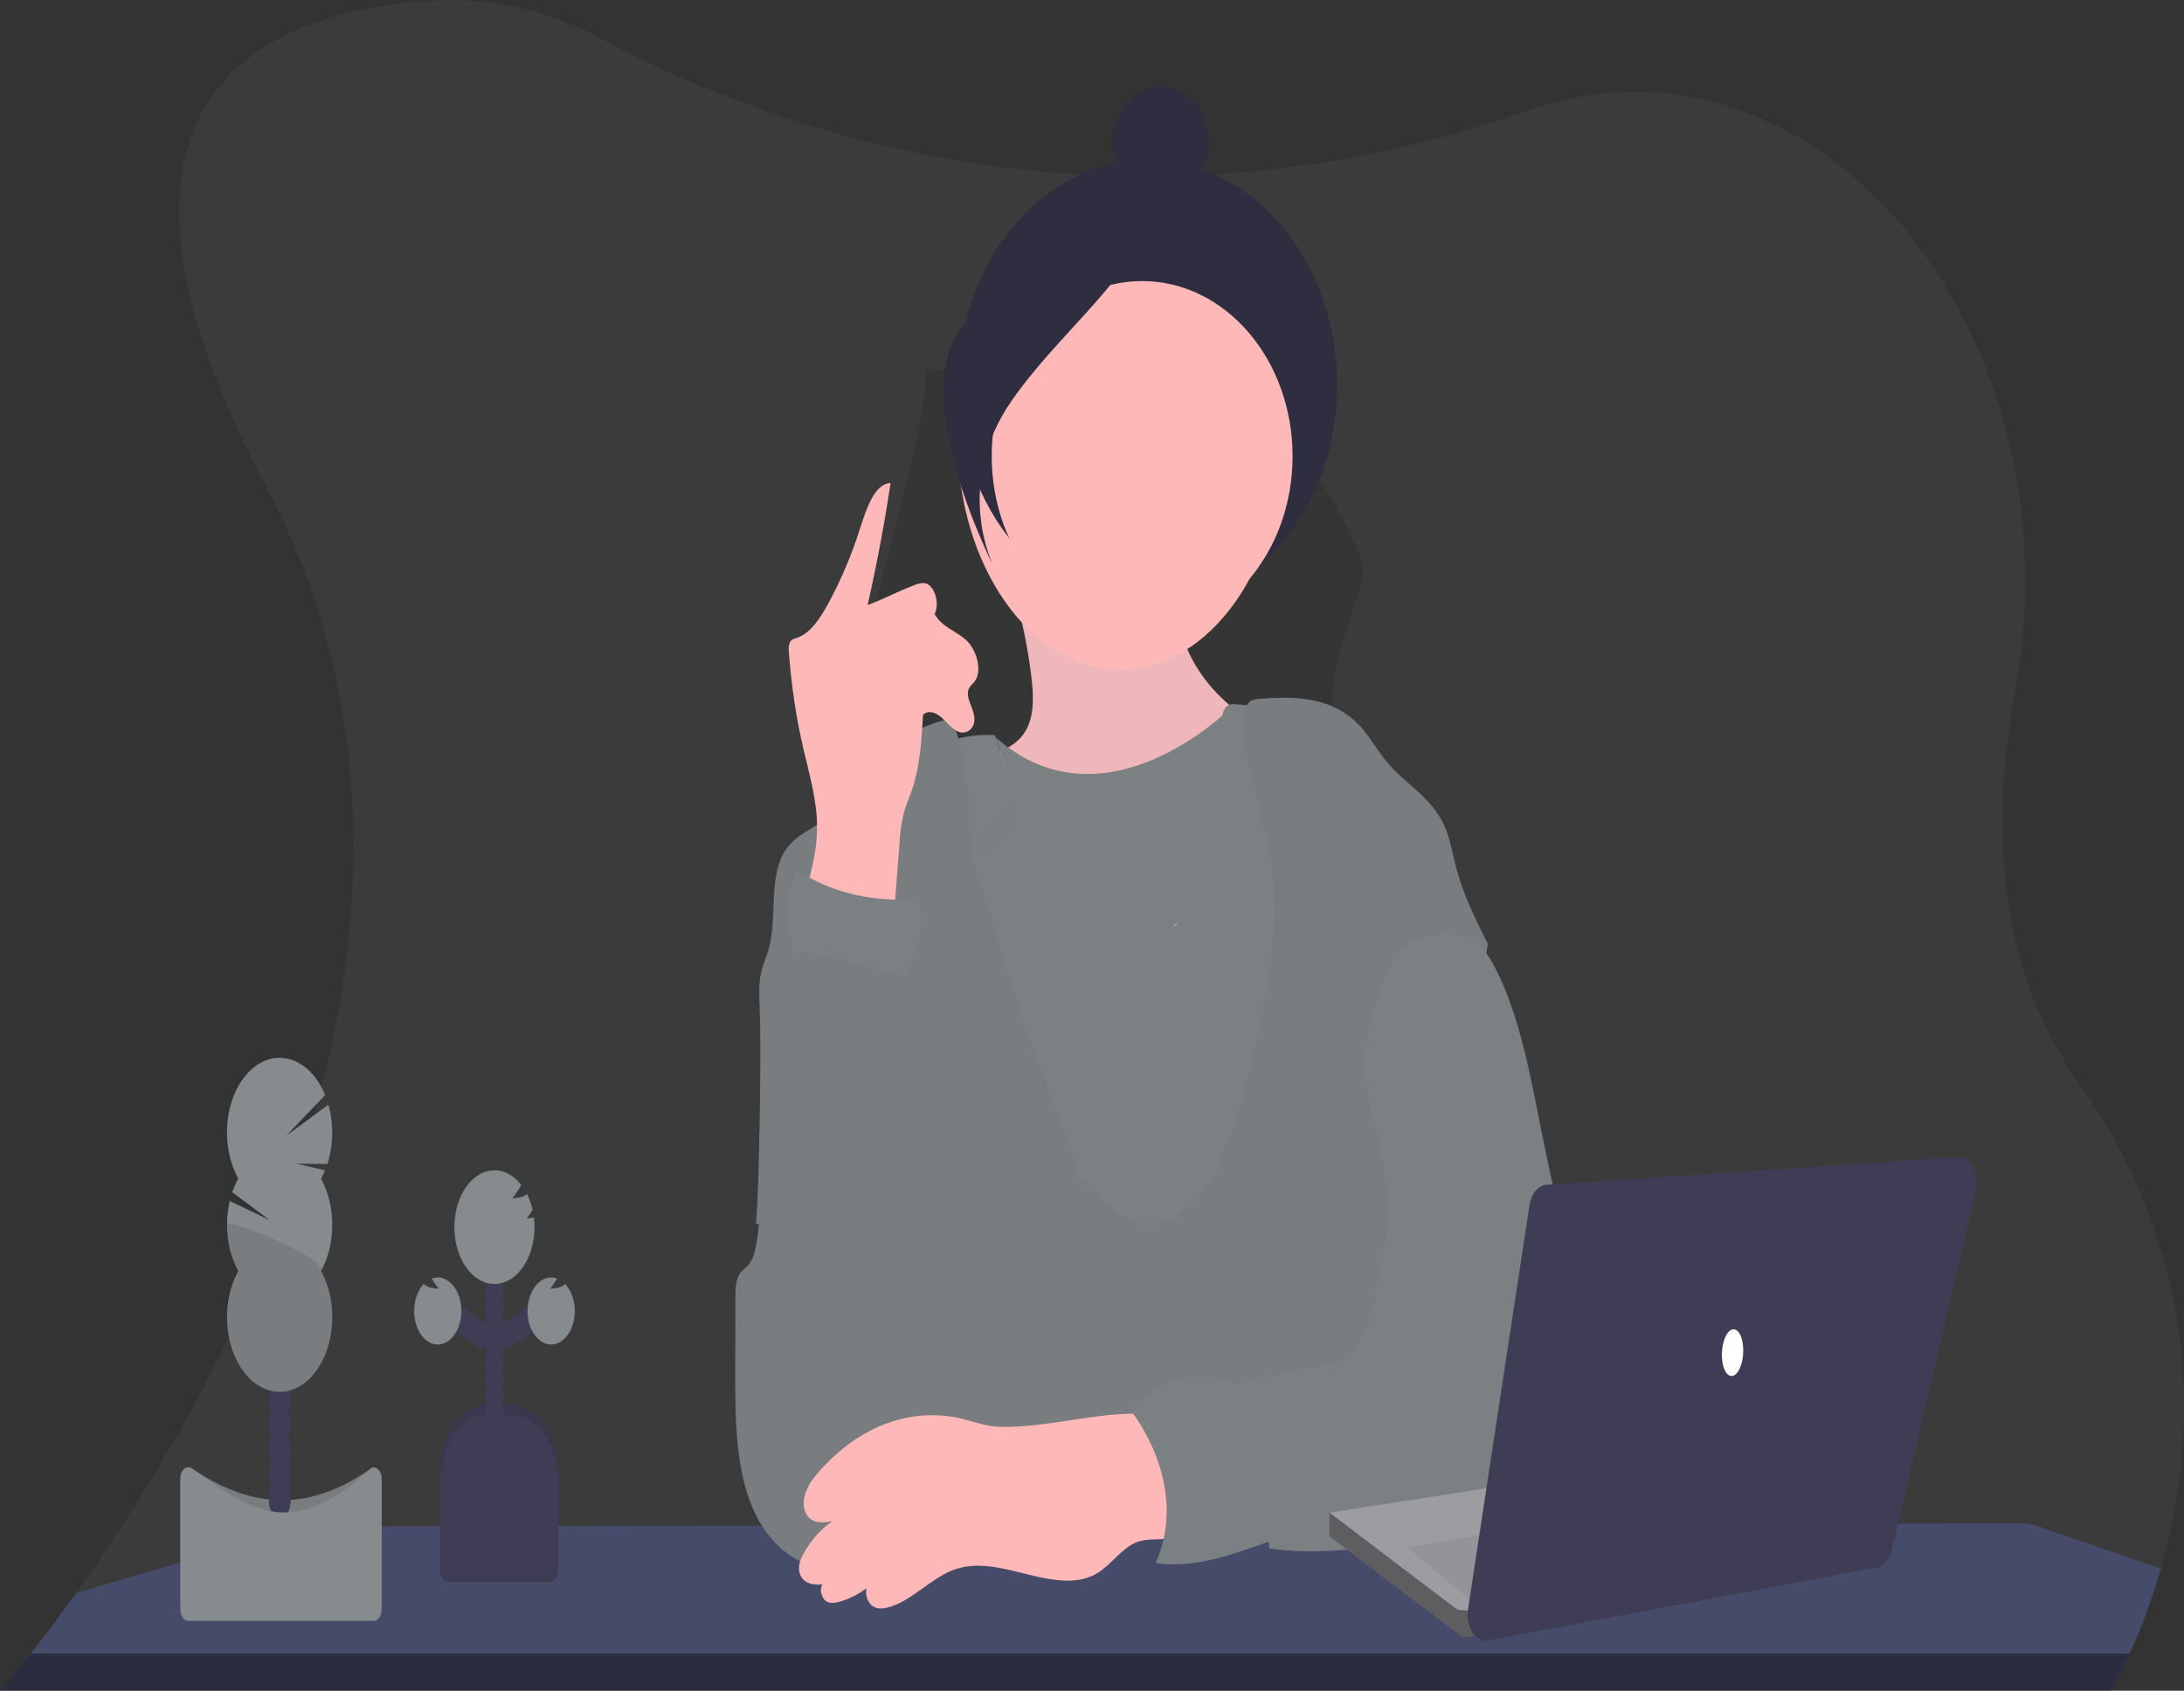 <svg width="474" height="367" viewBox="0 0 474 367" fill="none" xmlns="http://www.w3.org/2000/svg">
<rect x="0" y="0" width="474" height="367" fill="#333333" stroke="none"/>
<g clip-path="url(#clip0)">
<path opacity="0.1" d="M468.976 340.501C467.136 346.943 464.871 353.123 462.212 358.96C460.964 361.743 459.596 364.413 458.115 366.955C458.102 366.981 458.086 367.004 458.069 367.025H0L0.062 366.955C0.474 366.499 2.893 363.72 6.657 358.96C9.356 355.55 12.744 351.116 16.549 345.782C47.664 302.356 107.433 199.565 57.655 105.401C11.38 17.863 61.204 1.978 94.07 0.124C106.698 -0.578 119.296 2.345 131.108 8.716C146.293 16.904 174.045 29.456 210.2 35.211C211.388 35.398 212.583 35.585 213.795 35.755C232.937 38.52 252.208 39.017 271.408 37.24C271.973 37.193 272.542 37.135 273.115 37.076C292.109 35.184 310.958 31.046 329.467 24.706C330.667 24.291 331.849 23.899 333.028 23.507C394.702 3.259 451.557 72.268 437.341 150.255C432.086 179.1 433.422 209.847 450.943 234.722C479.63 275.323 476.156 315.311 468.976 340.501Z" fill="#868B8E"/>
<path d="M468.976 340.5C467.136 346.941 464.871 353.121 462.212 358.958C460.964 361.741 459.596 364.411 458.115 366.953H0.062C0.474 366.497 2.893 363.719 6.657 358.958C9.356 355.548 12.744 351.115 16.549 345.781L64.827 331.627C65.451 331.444 66.086 331.352 66.723 331.352L118.191 331.247H118.244L143.737 331.2H143.795L165.311 331.165H179.395H193.821L252.935 331.048H253.029H257.609H265.654H275.699H278.37L288.522 330.884H291.877L321.405 330.826H330.835H335.369L369.477 330.761H379.633L411.939 330.697L439.208 330.65C439.968 330.651 440.725 330.779 441.463 331.031L468.976 340.5Z" fill="#454B69"/>
<path opacity="0.4" d="M6.657 358.958H462.212C460.964 361.741 459.596 364.411 458.115 366.953H0.062C0.466 366.468 2.885 363.69 6.657 358.958Z" fill="black"/>
<path opacity="0.1" d="M301.299 175.59V177.315L259.933 188.591C247.918 191.867 235.731 195.159 223.526 193.902C214.685 192.989 206.425 189.27 197.93 186.006C193.128 184.158 188.038 183.421 186.41 175.794C184.163 165.267 187.819 149.68 188.681 139.012C189.505 128.543 202.196 90.321 200.729 79.975L276.569 84.654C277.08 90.368 297.124 119.05 295.875 124.53C293.245 136.093 286.807 147.791 290.104 159.003C292.207 166.132 297.565 169.94 301.299 175.59Z" fill="black"/>
<path d="M223.81 146.65C224.26 150.271 224.499 154.254 223.196 157.412C221.461 161.646 217.677 162.997 214.293 163.957L202.546 167.29C201.747 167.518 200.898 167.776 200.3 168.554C199.595 169.449 199.356 170.864 199.253 172.197C198.779 178.233 200.283 184.181 201.656 189.931C204.43 201.575 206.759 213.466 210.266 224.701C213.774 235.937 218.588 246.663 225.459 254.173C232.33 261.683 241.423 265.683 249.835 262.747C257.163 260.191 263.173 252.851 268.354 245.066C272.628 238.633 276.626 231.614 278.7 223.268C280.13 217.537 280.596 211.43 281.045 205.383C281.74 196.111 282.435 186.839 283.13 177.566C283.456 173.215 283.67 168.32 281.68 164.98C280.806 163.512 279.619 162.535 278.407 161.629C273.898 158.231 269.149 155.423 264.954 151.329C260.758 147.235 257.036 141.597 255.762 134.602C255 130.403 255.136 125.829 253.837 121.916C252.386 117.53 249.303 114.558 246.006 113.254C242.708 111.95 239.23 112.125 235.833 112.669C232.437 113.213 219.346 114.605 217.941 120.039C217.187 122.963 220.315 129.239 221.057 132.116C222.278 136.835 223.2 141.699 223.81 146.65Z" fill="#EFB7B9"/>
<path d="M252.082 210.249L258.969 189.556C262.196 179.859 265.494 169.671 265.152 158.962C265.086 156.833 265.069 154.172 266.388 153.207C266.961 152.875 267.585 152.762 268.198 152.879C275.448 153.405 282.604 155.459 289.429 158.974C290.752 159.652 292.108 160.436 293.035 161.933C293.963 163.43 294.338 165.442 294.655 167.372C295.736 173.898 296.525 180.514 297.017 187.182C298.253 203.687 297.639 220.338 297.017 236.896L295.187 287.446C295.197 288.163 295.094 288.874 294.886 289.528C294.432 290.698 293.41 291.09 292.491 291.312C288.951 292.172 285.332 291.996 281.746 291.803C256.521 290.446 231.164 288.364 206.104 292.704C206.216 287.444 206.157 282.18 205.926 276.912C204.933 254.167 200.778 231.977 196.698 209.939C194.32 197.072 192.015 183.035 195.845 170.911C196.408 168.996 197.217 167.247 198.231 165.752C199.859 163.489 202.081 162.296 204.282 161.442C208.078 159.976 212.011 159.345 215.942 159.57L241.93 239.855C243.117 243.528 244.094 247.394 245.277 251.02C246.34 244.756 245.062 237.416 246.34 230.626C247.717 223.578 249.885 216.835 252.082 210.249Z" fill="#7B8083"/>
<path d="M249.365 265.49C254.014 265.905 258.532 262.525 261.73 257.746C264.929 252.968 267.039 246.909 268.824 240.785C271.389 232.056 273.429 223.035 274.92 213.817C276.156 205.979 277.034 197.867 276.181 189.925C275.002 178.958 270.629 168.992 269.883 157.95C269.755 156.02 269.838 153.762 270.93 152.598C271.606 151.879 272.496 151.78 273.337 151.709C281.111 151.054 289.651 151.177 295.673 158.178C297.507 160.307 298.995 162.968 300.788 165.161C305.058 170.425 311.092 173.104 313.833 180.093C314.789 182.526 315.247 185.281 315.915 187.901C317.489 194.101 320.214 199.552 322.922 204.915C320.296 220.636 317.279 236.369 314.653 252.091C313.116 261.314 311.566 270.572 309.151 279.404C307.568 285.194 305.577 291.101 306.064 297.301C306.257 299.74 306.83 302.074 307.329 304.425C309.077 312.677 309.897 321.269 309.757 329.884L192.147 330.294C197.782 318.83 199.434 304.77 198.861 290.821C198.585 284.136 197.522 277.41 195.152 271.625C191.418 262.56 184.848 256.653 178.372 251.593C173.838 248.084 168.971 267.829 164.07 265.566C164.861 257.623 165.224 226.965 164.894 218.969C164.787 216.349 164.622 213.659 165.191 211.156C165.578 209.442 166.291 207.91 166.774 206.243C168.707 199.569 166.864 191.036 169.989 185.357C172.148 181.409 175.936 180.286 179.015 177.853C182.177 175.35 184.621 171.419 187.374 168.062C192.777 161.553 199.378 157.37 206.4 156.008C208.449 160.593 209.694 165.807 210.031 171.215C210.242 174.613 210.089 178.058 210.423 181.438C210.88 186.018 212.216 190.317 213.539 194.551C219.05 212.208 224.581 229.918 231.563 246.499C233.538 251.178 235.685 255.857 238.546 259.501C241.406 263.145 245.524 265.747 249.365 265.49Z" fill="#868B8E"/>
<path opacity="0.1" d="M249.365 265.49C254.014 265.905 258.532 262.525 261.73 257.746C264.929 252.968 267.039 246.909 268.824 240.785C271.389 232.056 273.429 223.035 274.92 213.817C276.156 205.979 277.034 197.867 276.181 189.925C275.002 178.958 270.629 168.992 269.883 157.95C269.755 156.02 269.838 153.762 270.93 152.598C271.606 151.879 272.496 151.78 273.337 151.709C281.111 151.054 289.651 151.177 295.673 158.178C297.507 160.307 298.995 162.968 300.788 165.161C305.058 170.425 311.092 173.104 313.833 180.093C314.789 182.526 315.247 185.281 315.915 187.901C317.489 194.101 320.214 199.552 322.922 204.915C320.296 220.636 317.279 236.369 314.653 252.091C313.116 261.314 311.566 270.572 309.151 279.404C307.568 285.194 305.577 291.101 306.064 297.301C306.257 299.74 306.83 302.074 307.329 304.425C309.077 312.677 309.897 321.269 309.757 329.884L192.147 330.294C197.782 318.83 199.434 304.77 198.861 290.821C198.585 284.136 197.522 277.41 195.152 271.625C191.418 262.56 184.848 256.653 178.372 251.593C173.838 248.084 168.971 267.829 164.07 265.566C164.861 257.623 165.224 226.965 164.894 218.969C164.787 216.349 164.622 213.659 165.191 211.156C165.578 209.442 166.291 207.91 166.774 206.243C168.707 199.569 166.864 191.036 169.989 185.357C172.148 181.409 175.936 180.286 179.015 177.853C182.177 175.35 184.621 171.419 187.374 168.062C192.777 161.553 199.378 157.37 206.4 156.008C208.449 160.593 209.694 165.807 210.031 171.215C210.242 174.613 210.089 178.058 210.423 181.438C210.88 186.018 212.216 190.317 213.539 194.551C219.05 212.208 224.581 229.918 231.563 246.499C233.538 251.178 235.685 255.857 238.546 259.501C241.406 263.145 245.524 265.747 249.365 265.49Z" fill="black"/>
<path d="M243.145 145.323C262.659 145.323 278.477 122.876 278.477 95.188C278.477 67.499 262.659 45.053 243.145 45.053C223.632 45.053 207.814 67.499 207.814 95.188C207.814 122.876 223.632 145.323 243.145 145.323Z" fill="#FFB8B8"/>
<g opacity="0.1">
<path opacity="0.1" d="M200.638 149.785C200.654 148.136 200.654 146.471 200.638 144.79C200.514 129.683 200.382 114.436 197.967 99.72C197.428 96.857 197.006 93.951 196.706 91.017C196.621 92.025 196.584 93.039 196.595 94.053C196.644 97.761 197.374 101.37 197.967 104.984C200.37 119.612 200.518 134.766 200.638 149.785Z" fill="black"/>
<path opacity="0.1" d="M286.824 110.137C287.365 106.72 287.545 103.207 287.359 99.715C287.279 101.452 287.099 103.177 286.824 104.873C285.777 111.307 283.316 117.103 282.401 123.554C282.007 126.399 281.896 129.309 282.071 132.198C282.137 131.064 282.247 129.935 282.401 128.818C283.316 122.367 285.777 116.547 286.824 110.137Z" fill="black"/>
<path opacity="0.1" d="M273.008 95.942C273.209 95.111 273.317 94.241 273.329 93.363C273.329 91.134 272.604 89.046 271.882 87.07C267.472 74.951 261.99 61.99 252.807 57.885C250.293 56.762 247.511 56.305 245.462 53.948C244.935 53.304 244.504 52.517 244.194 51.633C243.884 50.749 243.701 49.787 243.657 48.801C239.189 60.441 231.514 69.342 223.196 75.594C219.899 78.08 216.325 80.367 214.075 84.601C211.961 88.579 211.346 93.755 211.713 98.761C211.921 95.548 212.737 92.474 214.075 89.865C216.325 85.631 219.895 83.344 223.196 80.858C231.514 74.606 239.189 65.704 243.657 54.065C243.701 55.051 243.884 56.013 244.194 56.897C244.504 57.781 244.935 58.568 245.462 59.212C247.523 61.552 250.293 62.026 252.807 63.148C261.974 67.243 267.472 80.215 271.882 92.333C272.329 93.488 272.706 94.696 273.008 95.942Z" fill="black"/>
<path opacity="0.1" d="M275.435 157.628C271.478 152.364 269.298 144.995 267.641 137.673C266.647 133.559 265.983 129.3 265.663 124.975C265.279 130.982 266.33 137.129 267.641 142.936C269.29 150.259 271.478 157.64 275.435 162.892C279.392 168.144 285.529 170.753 290.397 167.361C289.812 165.939 289.231 164.495 288.654 163.038C284.132 164.846 278.939 162.272 275.435 157.628Z" fill="black"/>
<path opacity="0.1" d="M224.606 156.733C223.81 165.758 219.919 176.677 213.584 180.245C209.186 182.719 202.925 179.877 198.148 178.303C197.737 179.945 197.267 181.556 196.739 183.129C201.635 184.509 208.737 188.235 213.584 185.509C219.919 181.941 223.81 171.022 224.606 161.997C224.77 159.739 224.8 157.466 224.697 155.201C224.672 155.71 224.635 156.225 224.606 156.733Z" fill="black"/>
</g>
<path d="M274.549 301.746C268.181 300.313 261.718 297.547 255.404 299.407C251.743 300.483 248.397 303.068 245.355 306.191C247.028 308.092 248.982 309.788 250.045 312.432C250.705 314.261 251.201 316.2 251.521 318.204C252.189 321.714 252.86 325.293 252.963 328.943C253.067 332.592 252.551 336.394 251.018 339.336C259.047 340.459 266.829 337.651 274.66 334.908C275.556 334.685 276.408 334.197 277.162 333.475C278.399 332.095 278.761 329.639 278.77 327.398C278.77 323.398 277.978 319.497 277.175 315.66C276.218 311.057 275.509 306.32 274.549 301.746Z" fill="#7B8083"/>
<path d="M317.547 203.096C320.708 203.681 323.161 207.301 324.966 211.021C330.032 221.373 332.216 233.925 334.648 246.049C337.671 261.127 341.225 275.967 345.311 290.569C346.191 293.941 347.26 297.208 348.509 300.337C349.528 302.752 350.764 305.074 351.213 307.817C352.301 314.449 348.448 320.684 344.429 324.381C342.287 326.429 339.948 328.029 337.484 329.13C335.085 330.147 332.583 330.533 330.098 330.919L307.218 334.429C296.687 336.055 286.061 337.68 275.526 336.113C274.862 332.838 276.165 330.522 276.07 327.112C276.004 324.673 275.246 322.404 274.57 320.158C273.323 316.158 272.5 311.919 272.125 307.577C272.006 305.981 271.965 304.343 271.536 302.857C271.107 301.372 270.188 300.038 269.063 299.933C275.246 299.062 279.94 297.406 286.123 296.529C288.419 296.202 290.805 295.833 292.763 294.102C295.191 291.955 296.551 288.084 297.631 284.329C300.306 275.029 302.029 264.782 300.623 254.933C299.469 246.856 296.25 239.335 296.266 231.094C296.266 226.187 297.445 221.432 298.838 216.94C300.314 212.191 302.239 207.336 305.479 204.927C308.718 202.517 313.891 202.394 317.547 203.096Z" fill="#868B8E"/>
<path opacity="0.08" d="M317.547 203.096C320.708 203.681 323.161 207.301 324.966 211.021C330.032 221.373 332.216 233.925 334.648 246.049C337.671 261.127 341.225 275.967 345.311 290.569C346.191 293.941 347.26 297.208 348.509 300.337C349.528 302.752 350.764 305.074 351.213 307.817C352.301 314.449 348.448 320.684 344.429 324.381C342.287 326.429 339.948 328.029 337.484 329.13C335.085 330.147 332.583 330.533 330.098 330.919L307.218 334.429C296.687 336.055 286.061 337.68 275.526 336.113C274.862 332.838 276.165 330.522 276.07 327.112C276.004 324.673 275.246 322.404 274.57 320.158C273.323 316.158 272.5 311.919 272.125 307.577C272.006 305.981 271.965 304.343 271.536 302.857C271.107 301.372 270.188 300.038 269.063 299.933C275.246 299.062 279.94 297.406 286.123 296.529C288.419 296.202 290.805 295.833 292.763 294.102C295.191 291.955 296.551 288.084 297.631 284.329C300.306 275.029 302.029 264.782 300.623 254.933C299.469 246.856 296.25 239.335 296.266 231.094C296.266 226.187 297.445 221.432 298.838 216.94C300.314 212.191 302.239 207.336 305.479 204.927C308.718 202.517 313.891 202.394 317.547 203.096Z" fill="black"/>
<path d="M174.271 195.499C175.768 190.457 177.288 185.252 177.33 179.783C177.375 173.87 175.681 168.255 174.387 162.641C172.786 155.771 171.721 148.673 171.209 141.474C171.103 140.785 171.176 140.064 171.415 139.445C171.757 138.76 172.417 138.62 172.998 138.439C175.85 137.515 178.006 134.245 179.786 130.952C182.549 125.867 184.881 120.339 186.735 114.482C188.1 110.172 189.946 104.914 193.277 104.873C191.936 113.809 190.274 122.643 188.298 131.338C191.78 130.075 195.09 128.239 198.573 126.975C199.255 126.67 199.969 126.535 200.683 126.578C202.769 126.888 204.047 130.894 202.835 133.321C204.537 136.152 207.369 136.912 209.595 138.854C211.82 140.796 213.42 145.603 211.441 148.042C211.054 148.516 210.563 148.849 210.283 149.458C209.327 151.552 211.668 153.955 211.474 156.435C211.318 158.465 209.483 159.412 208.094 158.874C206.705 158.336 205.621 156.862 204.385 155.78C203.148 154.698 201.533 154.026 200.333 155.148C200.012 160.652 199.665 166.261 197.988 171.273C197.374 173.104 196.586 174.818 196.092 176.718C195.619 178.791 195.325 180.938 195.218 183.111L193.722 202.523C186.583 204.552 180.182 201.517 174.271 195.499Z" fill="#FFB8B8"/>
<path d="M172.528 212.898L171.213 200.271C171.087 199.243 171.017 198.203 171.003 197.16C171.003 194.235 171.909 191.445 172.787 188.784C180.062 193.604 187.927 195.317 195.952 195.323C197.011 195.323 198.219 195.183 198.878 194.007C200.242 196.236 200.284 199.821 199.702 202.652C199.121 205.482 198.004 208.032 197.262 210.793C196.887 212.191 196.582 213.717 195.865 214.793C194.752 216.495 192.947 216.788 191.306 216.776C189.581 216.761 187.859 216.528 186.162 216.08C181.769 214.922 176.922 211.781 172.528 212.898Z" fill="#7B8083"/>
<path d="M199.661 212.384C194.014 211.471 188.405 210.185 182.832 208.524C180.099 207.711 177.342 206.804 174.556 206.962C172.742 207.067 170.793 207.582 169.197 206.307C170.751 213.811 170.846 221.718 168.987 229.082C167.887 233.468 166.209 237.557 165.401 242.072C163.72 251.517 166.028 261.817 163.926 271.093C163.703 272.305 163.266 273.417 162.656 274.322C162.013 275.158 161.135 275.591 160.542 276.497C159.668 277.831 159.614 279.837 159.61 281.656L159.573 297.769C159.548 308.028 159.643 318.906 163.46 327.597C167.813 337.54 176.975 342.693 184.951 339.669C187.071 338.9 189.058 337.52 190.787 335.616C193.557 332.493 195.321 327.978 197.048 323.579C199.109 318.315 201.17 312.935 201.833 307.01C202.303 302.816 202.039 298.535 201.701 294.318C199.838 270.923 195.795 247.727 196.665 224.245C196.795 219.952 197.84 215.816 199.661 212.384Z" fill="#797D80"/>
<path d="M223.262 309.472C220.398 309.706 217.512 309.94 214.66 309.472C212.599 309.121 210.588 308.402 208.544 307.911C202.96 306.631 197.248 307.081 191.799 309.229C186.35 311.378 181.293 315.174 176.975 320.357C175.392 322.275 173.793 325.217 174.667 327.901C175.607 330.791 178.48 330.709 180.693 330.171C178.304 331.79 176.194 334.131 174.51 337.031C173.892 338.102 173.307 339.371 173.426 340.757C173.678 343.652 176.448 344.178 178.496 343.927C177.828 344.945 178.278 346.746 179.127 347.436C179.976 348.126 181.031 347.986 181.991 347.734C184.114 347.183 186.166 346.175 188.075 344.746C187.687 346.179 188.359 347.857 189.311 348.571C190.264 349.284 191.422 349.232 192.489 348.986C197.526 347.816 201.73 342.845 206.643 340.891C214.499 337.774 222.718 342.745 230.883 343.096C233.439 343.207 236.06 342.839 238.389 341.342C241.245 339.499 243.549 336.043 246.567 334.815C249.918 333.458 253.763 335.019 256.83 332.674C259.06 330.972 257.048 317.853 256.479 315.327C255.437 310.706 254.39 307.642 250.915 307.174C242.123 305.951 232.12 308.747 223.262 309.472Z" fill="#FFB8B8"/>
<path d="M245.194 305.893C245.194 305.893 258.503 321.877 250.825 339.318L265.663 332.048V316.789C265.663 316.064 260.028 305.168 260.028 305.168L253.372 303.711L245.194 305.893Z" fill="#7B8083"/>
<path d="M266.827 153.934C266.827 153.934 239.772 180.928 216.214 160.155L230.529 206.851L250.368 205.771C251.311 205.72 264.829 188.801 264.829 188.801L265.956 169.621L266.827 153.934Z" fill="#7B8083"/>
<path d="M270.016 187.724C270.016 187.724 243.281 222.665 219.447 195.025L234.355 256.501L254.194 255.422C255.137 255.37 268.453 233.413 268.453 233.413L269.341 208.281L270.016 187.724Z" fill="#7B8083"/>
<path d="M105.842 304.904H110.834C113.566 304.904 116.187 306.445 118.12 309.187C120.052 311.929 121.138 315.648 121.138 319.526V341.231H95.538V319.526C95.538 317.606 95.804 315.705 96.322 313.931C96.84 312.157 97.599 310.545 98.556 309.187C99.513 307.829 100.649 306.752 101.899 306.017C103.149 305.283 104.489 304.904 105.842 304.904Z" fill="#3F3D56"/>
<path opacity="0.1" d="M105.842 304.904H110.834C113.566 304.904 116.187 306.445 118.12 309.187C120.052 311.929 121.138 315.648 121.138 319.526V341.231H95.538V319.526C95.538 317.606 95.804 315.705 96.322 313.931C96.84 312.157 97.599 310.545 98.556 309.187C99.513 307.829 100.649 306.752 101.899 306.017C103.149 305.283 104.489 304.904 105.842 304.904Z" fill="black"/>
<path d="M107.314 312.894C108.445 312.894 109.362 311.592 109.362 309.987C109.362 308.381 108.445 307.08 107.314 307.08C106.182 307.08 105.265 308.381 105.265 309.987C105.265 311.592 106.182 312.894 107.314 312.894Z" fill="#3F3D56"/>
<path d="M107.314 309.262C108.445 309.262 109.362 307.96 109.362 306.355C109.362 304.749 108.445 303.448 107.314 303.448C106.182 303.448 105.265 304.749 105.265 306.355C105.265 307.96 106.182 309.262 107.314 309.262Z" fill="#3F3D56"/>
<path d="M107.314 305.63C108.445 305.63 109.362 304.328 109.362 302.723C109.362 301.117 108.445 299.816 107.314 299.816C106.182 299.816 105.265 301.117 105.265 302.723C105.265 304.328 106.182 305.63 107.314 305.63Z" fill="#3F3D56"/>
<path d="M107.314 301.998C108.445 301.998 109.362 300.696 109.362 299.091C109.362 297.485 108.445 296.184 107.314 296.184C106.182 296.184 105.265 297.485 105.265 299.091C105.265 300.696 106.182 301.998 107.314 301.998Z" fill="#3F3D56"/>
<path d="M107.314 298.366C108.445 298.366 109.362 297.064 109.362 295.459C109.362 293.853 108.445 292.552 107.314 292.552C106.182 292.552 105.265 293.853 105.265 295.459C105.265 297.064 106.182 298.366 107.314 298.366Z" fill="#3F3D56"/>
<path d="M107.314 294.733C108.445 294.733 109.362 293.432 109.362 291.827C109.362 290.221 108.445 288.92 107.314 288.92C106.182 288.92 105.265 290.221 105.265 291.827C105.265 293.432 106.182 294.733 107.314 294.733Z" fill="#3F3D56"/>
<path d="M107.314 291.096C108.445 291.096 109.362 289.794 109.362 288.189C109.362 286.583 108.445 285.282 107.314 285.282C106.182 285.282 105.265 286.583 105.265 288.189C105.265 289.794 106.182 291.096 107.314 291.096Z" fill="#3F3D56"/>
<path d="M110.388 292.552C111.52 292.552 112.437 291.25 112.437 289.645C112.437 288.04 111.52 286.738 110.388 286.738C109.257 286.738 108.34 288.04 108.34 289.645C108.34 291.25 109.257 292.552 110.388 292.552Z" fill="#3F3D56"/>
<path d="M112.437 291.096C113.568 291.096 114.485 289.794 114.485 288.189C114.485 286.583 113.568 285.282 112.437 285.282C111.306 285.282 110.388 286.583 110.388 288.189C110.388 289.794 111.306 291.096 112.437 291.096Z" fill="#3F3D56"/>
<path d="M114.486 289.645C115.617 289.645 116.534 288.344 116.534 286.738C116.534 285.133 115.617 283.831 114.486 283.831C113.354 283.831 112.437 285.133 112.437 286.738C112.437 288.344 113.354 289.645 114.486 289.645Z" fill="#3F3D56"/>
<path d="M107.314 287.464C108.445 287.464 109.362 286.162 109.362 284.557C109.362 282.951 108.445 281.65 107.314 281.65C106.182 281.65 105.265 282.951 105.265 284.557C105.265 286.162 106.182 287.464 107.314 287.464Z" fill="#3F3D56"/>
<path d="M107.314 283.832C108.445 283.832 109.362 282.53 109.362 280.925C109.362 279.319 108.445 278.018 107.314 278.018C106.182 278.018 105.265 279.319 105.265 280.925C105.265 282.53 106.182 283.832 107.314 283.832Z" fill="#3F3D56"/>
<path d="M107.314 280.199C108.445 280.199 109.362 278.898 109.362 277.293C109.362 275.687 108.445 274.386 107.314 274.386C106.182 274.386 105.265 275.687 105.265 277.293C105.265 278.898 106.182 280.199 107.314 280.199Z" fill="#3F3D56"/>
<path d="M107.314 276.567C108.445 276.567 109.362 275.266 109.362 273.661C109.362 272.055 108.445 270.754 107.314 270.754C106.182 270.754 105.265 272.055 105.265 273.661C105.265 275.266 106.182 276.567 107.314 276.567Z" fill="#3F3D56"/>
<path d="M115.821 264.285C115.31 264.39 114.799 264.466 114.288 264.513C114.763 263.925 115.204 263.283 115.606 262.595C115.323 261.373 114.905 260.223 114.37 259.185C113.862 259.59 113.301 259.841 112.721 259.922C112.214 260.027 111.703 260.103 111.192 260.156C111.864 259.378 112.49 258.208 113.15 257.232C111.672 255.331 109.779 254.209 107.788 254.053C105.797 253.898 103.829 254.718 102.213 256.376C100.597 258.034 99.432 260.43 98.913 263.162C98.393 265.894 98.552 268.797 99.361 271.383C100.17 273.969 101.581 276.082 103.357 277.368C105.133 278.654 107.167 279.035 109.118 278.446C111.068 277.858 112.817 276.336 114.071 274.136C115.325 271.936 116.009 269.191 116.006 266.361C116.006 265.65 115.962 264.939 115.874 264.238L115.821 264.285Z" fill="#868B8E"/>
<path d="M122.651 278.726C122.128 279.182 121.539 279.46 120.928 279.539C120.421 279.644 119.91 279.726 119.399 279.773C119.942 279.081 120.449 278.334 120.915 277.538C119.68 277.081 118.37 277.295 117.239 278.136C116.109 278.978 115.241 280.387 114.804 282.089C114.367 283.791 114.393 285.662 114.877 287.338C115.362 289.014 116.269 290.373 117.422 291.151C118.575 291.928 119.89 292.067 121.112 291.541C122.333 291.014 123.372 289.861 124.026 288.305C124.679 286.75 124.901 284.904 124.646 283.129C124.392 281.354 123.681 279.778 122.651 278.708V278.726Z" fill="#868B8E"/>
<path d="M104.243 292.552C105.374 292.552 106.291 291.25 106.291 289.645C106.291 288.04 105.374 286.738 104.243 286.738C103.111 286.738 102.194 288.04 102.194 289.645C102.194 291.25 103.111 292.552 104.243 292.552Z" fill="#3F3D56"/>
<path d="M102.194 291.096C103.326 291.096 104.243 289.794 104.243 288.189C104.243 286.583 103.326 285.282 102.194 285.282C101.063 285.282 100.146 286.583 100.146 288.189C100.146 289.794 101.063 291.096 102.194 291.096Z" fill="#3F3D56"/>
<path d="M100.146 289.645C101.277 289.645 102.194 288.344 102.194 286.738C102.194 285.133 101.277 283.831 100.146 283.831C99.015 283.831 98.097 285.133 98.097 286.738C98.097 288.344 99.015 289.645 100.146 289.645Z" fill="#3F3D56"/>
<path d="M91.981 278.726C92.503 279.182 93.093 279.46 93.704 279.539C94.21 279.644 94.722 279.726 95.233 279.773C94.689 279.083 94.181 278.336 93.716 277.538C94.951 277.081 96.262 277.295 97.392 278.136C98.522 278.978 99.391 280.387 99.827 282.089C100.264 283.791 100.238 285.662 99.754 287.338C99.27 289.014 98.363 290.373 97.21 291.151C96.057 291.928 94.741 292.067 93.52 291.541C92.299 291.014 91.259 289.861 90.606 288.305C89.952 286.75 89.731 284.904 89.985 283.129C90.239 281.354 90.951 279.778 91.981 278.708V278.726Z" fill="#868B8E"/>
<path d="M105.842 307.057H110.834C113.567 307.057 116.188 308.597 118.12 311.339C120.052 314.081 121.138 317.801 121.138 321.678V340.903C121.138 341.561 120.954 342.192 120.626 342.657C120.299 343.122 119.854 343.383 119.39 343.383H97.273C96.81 343.383 96.365 343.122 96.037 342.657C95.71 342.192 95.526 341.561 95.526 340.903V321.678C95.526 319.757 95.793 317.854 96.311 316.079C96.83 314.304 97.59 312.691 98.548 311.333C99.506 309.975 100.644 308.898 101.895 308.165C103.147 307.431 104.488 307.054 105.842 307.057Z" fill="#3F3D56"/>
<g opacity="0.1">
<path opacity="0.1" d="M115.961 265.081C115.754 265.395 115.533 265.692 115.302 265.97C115.536 265.97 115.767 265.917 116.002 265.882C115.994 265.613 115.982 265.344 115.961 265.081Z" fill="black"/>
<path opacity="0.1" d="M112.227 261.606C112.742 261.56 113.249 261.484 113.76 261.378C114.219 261.296 114.667 261.123 115.091 260.864C114.883 260.279 114.643 259.718 114.374 259.185C114.118 259.407 113.84 259.574 113.55 259.682C113.146 260.373 112.703 261.016 112.227 261.606Z" fill="black"/>
<path opacity="0.1" d="M99.635 267.847C99.632 265.63 100.05 263.452 100.846 261.544C101.642 259.636 102.786 258.067 104.157 257.004C105.528 255.94 107.076 255.422 108.638 255.502C110.2 255.582 111.717 256.258 113.031 257.46L113.162 257.261C112.305 256.179 111.306 255.348 110.221 254.816C109.136 254.284 107.989 254.063 106.843 254.163C105.698 254.264 104.578 254.685 103.548 255.403C102.518 256.121 101.599 257.12 100.842 258.345C100.086 259.569 99.507 260.994 99.141 262.536C98.774 264.079 98.626 265.71 98.705 267.334C98.785 268.958 99.09 270.544 99.603 272C100.116 273.457 100.828 274.754 101.696 275.819C100.363 273.594 99.632 270.767 99.635 267.847Z" fill="black"/>
</g>
<g opacity="0.1">
<path opacity="0.1" d="M119.399 281.223C119.91 281.176 120.421 281.1 120.928 280.995C121.539 280.914 122.129 280.634 122.651 280.176C123.229 280.781 123.712 281.552 124.067 282.438C124.422 283.325 124.642 284.308 124.712 285.323C124.732 285.068 124.741 284.813 124.74 284.557C124.744 283.421 124.56 282.299 124.202 281.283C123.844 280.267 123.322 279.385 122.68 278.708C122.157 279.164 121.568 279.442 120.957 279.521L120.545 279.597C120.193 280.18 119.81 280.724 119.399 281.223Z" fill="black"/>
<path opacity="0.1" d="M119.605 278.743C119.776 278.746 119.946 278.764 120.116 278.796C120.384 278.392 120.648 277.959 120.915 277.538C120.158 277.251 119.364 277.215 118.594 277.433C117.825 277.652 117.102 278.118 116.48 278.797C115.859 279.475 115.355 280.348 115.009 281.347C114.664 282.345 114.484 283.444 114.486 284.557C114.486 284.802 114.486 285.042 114.51 285.282C114.637 283.49 115.229 281.828 116.17 280.62C117.111 279.412 118.335 278.743 119.605 278.743Z" fill="black"/>
</g>
<g opacity="0.1">
<path opacity="0.1" d="M95.233 281.223C94.722 281.176 94.21 281.1 93.704 280.995C93.092 280.914 92.503 280.634 91.981 280.176C91.402 280.781 90.919 281.552 90.564 282.438C90.209 283.325 89.99 284.308 89.92 285.323C89.9 285.068 89.89 284.813 89.891 284.557C89.887 283.421 90.072 282.299 90.43 281.283C90.788 280.267 91.309 279.385 91.952 278.708C92.474 279.164 93.064 279.442 93.675 279.521L94.087 279.597C94.436 280.183 94.82 280.727 95.233 281.223Z" fill="black"/>
<path opacity="0.1" d="M95.026 278.743C94.854 278.746 94.682 278.764 94.511 278.796C94.248 278.392 93.984 277.959 93.716 277.538C94.474 277.251 95.268 277.215 96.037 277.433C96.806 277.652 97.529 278.118 98.151 278.797C98.773 279.475 99.276 280.348 99.622 281.347C99.968 282.345 100.147 283.444 100.146 284.557C100.146 284.802 100.146 285.042 100.121 285.282C99.994 283.49 99.403 281.828 98.461 280.62C97.52 279.412 96.296 278.743 95.026 278.743Z" fill="black"/>
</g>
<path d="M81.136 350.413H40.867C40.413 350.413 39.978 350.157 39.657 349.702C39.337 349.247 39.157 348.63 39.157 347.986V320.941C39.156 320.532 39.229 320.129 39.369 319.77C39.508 319.411 39.709 319.108 39.953 318.889C40.197 318.67 40.476 318.543 40.764 318.518C41.052 318.493 41.34 318.573 41.601 318.748C53.17 326.539 65.635 329.212 80.345 318.871C80.606 318.689 80.895 318.603 81.185 318.623C81.476 318.643 81.758 318.767 82.005 318.984C82.252 319.201 82.457 319.503 82.599 319.863C82.741 320.223 82.817 320.628 82.818 321.041V347.945C82.822 348.264 82.781 348.58 82.699 348.877C82.617 349.173 82.494 349.444 82.338 349.673C82.181 349.902 81.995 350.086 81.789 350.213C81.583 350.34 81.361 350.408 81.136 350.413Z" fill="#868B8E"/>
<path opacity="0.1" d="M81.136 350.413H40.867C40.413 350.413 39.978 350.157 39.657 349.702C39.337 349.247 39.157 348.63 39.157 347.986V320.941C39.156 320.532 39.229 320.129 39.369 319.77C39.508 319.411 39.709 319.108 39.953 318.889C40.197 318.67 40.476 318.543 40.764 318.518C41.052 318.493 41.34 318.573 41.601 318.748C53.17 326.539 65.635 329.212 80.345 318.871C80.606 318.689 80.895 318.603 81.185 318.623C81.476 318.643 81.758 318.767 82.005 318.984C82.252 319.201 82.457 319.503 82.599 319.863C82.741 320.223 82.817 320.628 82.818 321.041V347.945C82.822 348.264 82.781 348.58 82.699 348.877C82.617 349.173 82.494 349.444 82.338 349.673C82.181 349.902 81.995 350.086 81.789 350.213C81.583 350.34 81.361 350.408 81.136 350.413Z" fill="black"/>
<path d="M60.721 329.855C62.037 329.855 63.104 327.873 63.104 325.427C63.104 322.982 62.037 321 60.721 321C59.406 321 58.339 322.982 58.339 325.427C58.339 327.873 59.406 329.855 60.721 329.855Z" fill="#3F3D56"/>
<path d="M60.721 324.445C62.037 324.445 63.104 322.463 63.104 320.017C63.104 317.572 62.037 315.59 60.721 315.59C59.406 315.59 58.339 317.572 58.339 320.017C58.339 322.463 59.406 324.445 60.721 324.445Z" fill="#3F3D56"/>
<path d="M60.721 319.029C62.037 319.029 63.104 317.047 63.104 314.602C63.104 312.156 62.037 310.174 60.721 310.174C59.406 310.174 58.339 312.156 58.339 314.602C58.339 317.047 59.406 319.029 60.721 319.029Z" fill="#3F3D56"/>
<path d="M60.721 313.619C62.037 313.619 63.104 311.637 63.104 309.192C63.104 306.746 62.037 304.764 60.721 304.764C59.406 304.764 58.339 306.746 58.339 309.192C58.339 311.637 59.406 313.619 60.721 313.619Z" fill="#3F3D56"/>
<path d="M60.721 308.203C62.037 308.203 63.104 306.221 63.104 303.776C63.104 301.33 62.037 299.348 60.721 299.348C59.406 299.348 58.339 301.33 58.339 303.776C58.339 306.221 59.406 308.203 60.721 308.203Z" fill="#3F3D56"/>
<path d="M60.721 302.787C62.037 302.787 63.104 300.805 63.104 298.36C63.104 295.914 62.037 293.932 60.721 293.932C59.406 293.932 58.339 295.914 58.339 298.36C58.339 300.805 59.406 302.787 60.721 302.787Z" fill="#3F3D56"/>
<path d="M60.721 297.377C62.037 297.377 63.104 295.395 63.104 292.95C63.104 290.504 62.037 288.522 60.721 288.522C59.406 288.522 58.339 290.504 58.339 292.95C58.339 295.395 59.406 297.377 60.721 297.377Z" fill="#3F3D56"/>
<path d="M69.657 255.904C69.981 255.314 70.277 254.695 70.543 254.05L64.278 252.588L71.055 252.658C71.708 250.648 72.065 248.469 72.103 246.256C72.14 244.043 71.858 241.843 71.273 239.791L62.185 246.482L70.568 237.709C69.783 235.782 68.727 234.106 67.466 232.784C66.204 231.462 64.764 230.523 63.236 230.025C61.707 229.528 60.123 229.482 58.581 229.891C57.04 230.3 55.574 231.155 54.276 232.403C52.978 233.651 51.874 235.265 51.035 237.144C50.195 239.023 49.637 241.128 49.396 243.327C49.154 245.526 49.234 247.771 49.632 249.924C50.029 252.077 50.734 254.09 51.703 255.84C51.194 256.753 50.757 257.744 50.401 258.793L58.529 264.852L49.873 260.7C49.266 263.252 49.117 265.979 49.439 268.634C49.76 271.289 50.543 273.788 51.715 275.906C50.39 278.297 49.566 281.168 49.337 284.192C49.108 287.216 49.483 290.271 50.419 293.007C51.355 295.743 52.816 298.049 54.632 299.663C56.449 301.277 58.549 302.133 60.693 302.133C62.836 302.133 64.936 301.277 66.753 299.663C68.57 298.049 70.03 295.743 70.966 293.007C71.903 290.271 72.278 287.216 72.048 284.192C71.819 281.168 70.995 278.297 69.67 275.906C71.253 273.05 72.114 269.522 72.114 265.888C72.114 262.254 71.253 258.725 69.67 255.869L69.657 255.904Z" fill="#868B8E"/>
<path opacity="0.1" d="M49.251 265.923C49.247 269.558 50.108 273.088 51.695 275.942C50.37 278.332 49.545 281.204 49.316 284.228C49.087 287.252 49.462 290.306 50.398 293.042C51.335 295.778 52.795 298.084 54.612 299.698C56.429 301.312 58.529 302.168 60.672 302.168C62.816 302.168 64.916 301.312 66.732 299.698C68.549 298.084 70.009 295.778 70.946 293.042C71.882 290.306 72.257 287.252 72.028 284.228C71.799 281.204 70.974 278.332 69.649 275.942C71.178 273.187 49.251 264.104 49.251 265.923Z" fill="black"/>
<path d="M81.136 351.846H40.867C40.413 351.846 39.978 351.59 39.657 351.135C39.337 350.68 39.157 350.063 39.157 349.419V320.941C39.156 320.532 39.229 320.129 39.369 319.77C39.508 319.411 39.709 319.108 39.953 318.889C40.197 318.67 40.476 318.543 40.764 318.518C41.052 318.493 41.34 318.573 41.601 318.748C53.17 326.539 62.345 335.622 80.345 318.871C81.413 317.877 82.818 319.234 82.818 321.041V349.407C82.82 350.046 82.645 350.66 82.33 351.117C82.015 351.573 81.587 351.835 81.136 351.846Z" fill="#868B8E"/>
<path d="M379.954 343.792L320.544 354.946L317.572 355.501L288.526 333.487V328.334L379.295 314.286L379.954 343.792Z" fill="#9C9CA1"/>
<path d="M305.359 335.826L369.72 325.059L369.06 341.921L318.928 347.138L305.359 335.826Z" fill="#939498"/>
<path opacity="0.4" d="M320.544 349.407V354.94L317.572 355.525L288.522 333.487V328.334L316.249 349.39C316.249 349.39 319.884 349.875 320.544 349.407Z" fill="black"/>
<path d="M331.948 261.589L318.61 349.349C318.476 350.227 318.492 351.139 318.659 352.007C318.825 352.874 319.136 353.672 319.565 354.334C319.994 354.995 320.529 355.5 321.125 355.806C321.721 356.112 322.36 356.21 322.988 356.092L407.372 340.242C408.107 340.105 408.8 339.676 409.372 339.006C409.943 338.336 410.37 337.451 410.604 336.452L428.809 258.548C429.01 257.683 429.06 256.762 428.955 255.864C428.85 254.966 428.592 254.118 428.204 253.393C427.816 252.668 427.31 252.087 426.729 251.702C426.148 251.316 425.51 251.136 424.869 251.178L335.625 257.191C334.757 257.249 333.926 257.711 333.262 258.506C332.597 259.301 332.136 260.385 331.948 261.589Z" fill="#3F3D56"/>
<path d="M378.316 293.965C378.523 291.17 377.665 288.752 376.399 288.563C375.134 288.374 373.94 290.487 373.733 293.282C373.526 296.076 374.384 298.495 375.65 298.684C376.915 298.873 378.109 296.76 378.316 293.965Z" fill="white"/>
<path d="M249.092 132.345C271.797 132.345 290.204 110.493 290.204 83.537C290.204 56.581 271.797 34.729 249.092 34.729C226.386 34.729 207.979 56.581 207.979 83.537C207.979 110.493 226.386 132.345 249.092 132.345Z" fill="#2F2E41"/>
<path d="M247.883 137.038C265.914 137.038 280.531 120.019 280.531 99.024C280.531 78.03 265.914 61.01 247.883 61.01C229.852 61.01 215.235 78.03 215.235 99.024C215.235 120.019 229.852 137.038 247.883 137.038Z" fill="#FFB8B8"/>
<path d="M251.844 42.997C257.589 42.997 262.247 37.574 262.247 30.885C262.247 24.195 257.589 18.772 251.844 18.772C246.099 18.772 241.441 24.195 241.441 30.885C241.441 37.574 246.099 42.997 251.844 42.997Z" fill="#2F2E41"/>
<path d="M251.382 34.729C251.382 34.729 240.697 57.649 215.851 66.229C191.005 74.809 215.648 122.959 215.648 122.959C215.648 122.959 206.687 105.45 219.612 86.907C232.537 68.365 253.337 55.688 251.382 34.729Z" fill="#2F2E41"/>
</g>
<defs>
<clipPath id="clip0">
<rect width="474" height="367" fill="white"/>
</clipPath>
</defs>
</svg>
